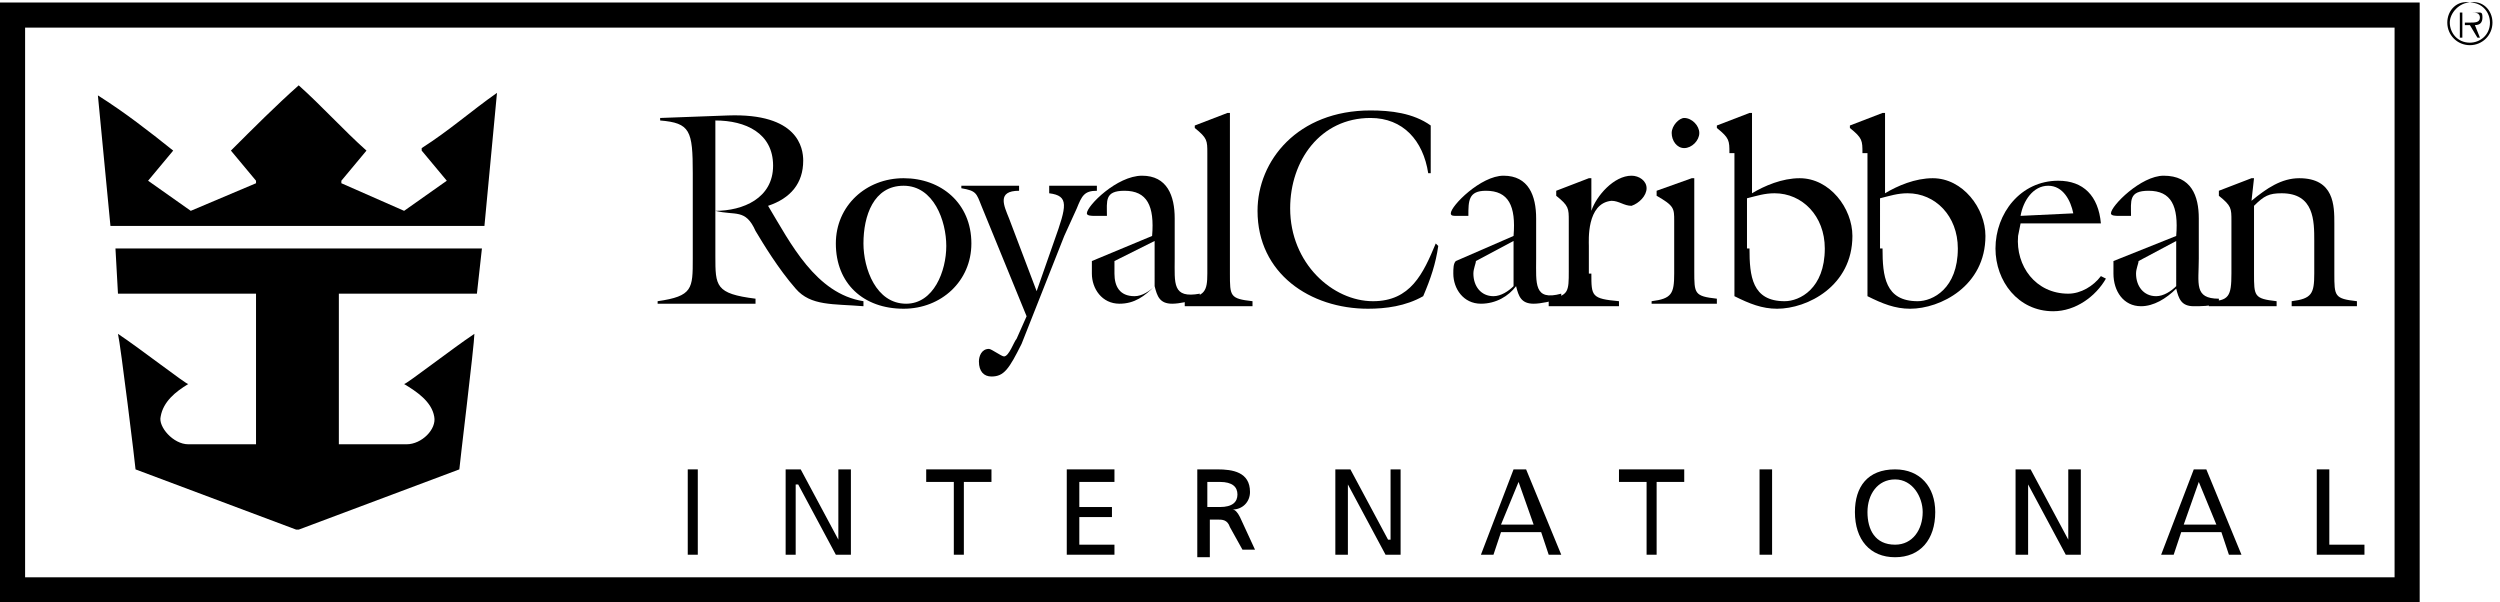 <svg version="1.1" id="Layer_1" xmlns="http://www.w3.org/2000/svg" xmlns:xlink="http://www.w3.org/1999/xlink" x="0px" y="0px"
	 viewBox="0 0 99.6 24" enable-background="new 0 0 99.6 24" xml:space="preserve">
	<path fill-rule="evenodd" clip-rule="evenodd" d="M98.4,0.1c0.5,0,0.8,0.4,0.8,0.8c0,0.5-0.4,0.8-0.8,0.8c-0.5,0-0.8-0.4-0.8-0.8
		C97.6,0.5,98,0.1,98.4,0.1L98.4,0.1c-0.5-0.1-0.9,0.3-0.9,0.8s0.4,0.9,0.9,0.9s0.9-0.4,0.9-0.9S98.9,0,98.4,0.1L98.4,0.1L98.4,0.1z"
		/>
	<path fill-rule="evenodd" clip-rule="evenodd" d="M98.2,0.5h0.3c0.1,0,0.3,0,0.3,0.2c0,0.2-0.2,0.2-0.4,0.2h-0.2V1h0.2l0.3,0.5h0.1
		L98.6,1c0.2,0,0.3-0.1,0.3-0.3c0-0.1,0-0.2-0.1-0.2c-0.1,0-0.2,0-0.3,0h-0.5v1h0.1V0.5L98.2,0.5z"/>
	<polygon fill-rule="evenodd" clip-rule="evenodd" points="27.4,22.1 27.8,22.1 27.8,18.7 27.4,18.7 27.4,22.1 "/>
	<polygon fill-rule="evenodd" clip-rule="evenodd" points="31.3,18.7 31.9,18.7 33.4,21.5 33.4,21.5 33.4,18.7 33.9,18.7 33.9,22.1
		33.3,22.1 31.8,19.3 31.7,19.3 31.7,22.1 31.3,22.1 31.3,18.7 "/>
	<polygon fill-rule="evenodd" clip-rule="evenodd" points="38,19.2 36.9,19.2 36.9,18.7 39.5,18.7 39.5,19.2 38.4,19.2 38.4,22.1
		38,22.1 38,19.2 "/>
	<polygon fill-rule="evenodd" clip-rule="evenodd" points="42.5,18.7 44.4,18.7 44.4,19.2 43,19.2 43,20.2 44.3,20.2 44.3,20.6
		43,20.6 43,21.7 44.4,21.7 44.4,22.1 42.5,22.1 42.5,18.7 "/>
	<path fill-rule="evenodd" clip-rule="evenodd" d="M47.7,18.7h0.8c0.6,0,1.3,0.1,1.3,0.9c0,0.4-0.3,0.7-0.7,0.7v0
		c0.1,0,0.2,0.1,0.3,0.3l0.6,1.3h-0.5L49,21c-0.1-0.3-0.3-0.3-0.5-0.3h-0.3v1.5h-0.5V18.7L47.7,18.7z M48.2,20.2h0.4
		c0.5,0,0.7-0.2,0.7-0.5s-0.2-0.5-0.7-0.5h-0.5V20.2L48.2,20.2z"/>
	<polygon fill-rule="evenodd" clip-rule="evenodd" points="53.2,18.7 53.8,18.7 55.3,21.5 55.4,21.5 55.4,18.7 55.8,18.7 55.8,22.1
		55.2,22.1 53.7,19.3 53.7,19.3 53.7,22.1 53.2,22.1 53.2,18.7 "/>
	<path fill-rule="evenodd" clip-rule="evenodd" d="M60.3,18.7h0.5l1.4,3.4h-0.5l-0.3-0.9h-1.6l-0.3,0.9h-0.5L60.3,18.7L60.3,18.7z
		 M60.5,19.2l-0.7,1.7h1.3L60.5,19.2L60.5,19.2z"/>
	<polygon fill-rule="evenodd" clip-rule="evenodd" points="65.6,19.2 64.5,19.2 64.5,18.7 67.1,18.7 67.1,19.2 66,19.2 66,22.1
		65.6,22.1 65.6,19.2 "/>
	<polygon fill-rule="evenodd" clip-rule="evenodd" points="70.1,22.1 70.6,22.1 70.6,18.7 70.1,18.7 70.1,22.1 "/>
	<path fill-rule="evenodd" clip-rule="evenodd" d="M75.5,18.7c1,0,1.6,0.7,1.6,1.7c0,1.1-0.6,1.8-1.6,1.8c-1,0-1.6-0.7-1.6-1.8
		C73.9,19.4,74.4,18.7,75.5,18.7L75.5,18.7z M75.5,21.7c0.7,0,1.1-0.6,1.1-1.3c0-0.6-0.4-1.3-1.1-1.3c-0.7,0-1.1,0.6-1.1,1.3
		C74.4,21.1,74.7,21.7,75.5,21.7L75.5,21.7z"/>
	<polygon fill-rule="evenodd" clip-rule="evenodd" points="80.3,18.7 80.9,18.7 82.4,21.5 82.4,21.5 82.4,18.7 82.9,18.7 82.9,22.1
		82.3,22.1 80.8,19.3 80.8,19.3 80.8,22.1 80.3,22.1 80.3,18.7 "/>
	<path fill-rule="evenodd" clip-rule="evenodd" d="M87.4,18.7h0.5l1.4,3.4h-0.5l-0.3-0.9h-1.6l-0.3,0.9h-0.5L87.4,18.7L87.4,18.7z
		 M87.6,19.2l-0.6,1.7h1.3L87.6,19.2L87.6,19.2z"/>
	<polygon fill-rule="evenodd" clip-rule="evenodd" points="92.3,18.7 92.8,18.7 92.8,21.7 94.2,21.7 94.2,22.1 92.3,22.1 92.3,18.7
		"/>
	<path fill-rule="evenodd" clip-rule="evenodd" d="M11.9,3.4c0.9,0.8,1.8,1.8,2.7,2.6l-1,1.2v0.1l2.5,1.1l1.7-1.2L16.8,6V5.9
		c1.1-0.7,2-1.5,3-2.2L19.3,9H4.4L3.9,3.8c1.1,0.7,2,1.4,3,2.2V6L5.9,7.2l1.7,1.2l2.6-1.1V7.2l-1-1.2C10.1,5.1,11,4.2,11.9,3.4
		L11.9,3.4L11.9,3.4z"/>
	<path fill-rule="evenodd" clip-rule="evenodd" d="M19.2,9.9L19,11.7h-5.5v6h2.7c0.6,0,1.2-0.6,1.1-1.1c-0.1-0.6-0.7-1-1.2-1.3
		c0.1,0,1.9-1.4,2.8-2c0,0.4-0.6,5.3-0.6,5.4l-6.4,2.4h-0.1l-6.4-2.4c0-0.1-0.6-5-0.7-5.4c0.9,0.6,2.7,2,2.8,2
		c-0.5,0.3-1,0.7-1.1,1.3c-0.1,0.4,0.5,1.1,1.1,1.1h2.7v-6H4.7L4.6,9.9H19.2L19.2,9.9z"/>
	<path fill-rule="evenodd" clip-rule="evenodd" d="M27.6,6.9c0-1.7-0.1-2-1.3-2.1V4.7l2.7-0.1c2.8-0.1,3,1.3,3,1.8
		c0,0.9-0.5,1.5-1.4,1.8l0,0c0.9,1.5,1.9,3.5,3.8,3.8v0.2c-1.2-0.1-2.1,0-2.7-0.7c-0.7-0.8-1.3-1.8-1.6-2.3c-0.4-0.9-0.8-0.6-1.6-0.8
		v1.8c0,1.2,0,1.5,1.6,1.7v0.2h-3.9V12c1.4-0.2,1.4-0.5,1.4-1.7V6.9L27.6,6.9z M28.5,8.4c1.1,0,2.3-0.5,2.3-1.8
		c0-1.3-1.1-1.8-2.3-1.8V8.4L28.5,8.4z"/>
	<path fill-rule="evenodd" clip-rule="evenodd" d="M36,12.3c-1.6,0-2.7-1-2.7-2.6c0-1.5,1.2-2.6,2.7-2.6c1.5,0,2.7,1,2.7,2.6
		C38.7,11.2,37.5,12.3,36,12.3L36,12.3z M36,7.4c-1.2,0-1.6,1.2-1.6,2.3c0,1,0.5,2.4,1.7,2.4c1.1,0,1.6-1.3,1.6-2.3
		C37.7,8.8,37.2,7.4,36,7.4L36,7.4z"/>
	<path fill-rule="evenodd" clip-rule="evenodd" d="M39.1,8.2c-0.2-0.5-0.2-0.6-0.8-0.7V7.4h2.3v0.2c-0.9,0-0.6,0.6-0.4,1.1l1.1,2.9
		l0.7-2c0.5-1.4,0.6-1.8-0.2-1.9V7.4h1.9v0.2c-0.5,0-0.6,0.2-0.8,0.7l-0.5,1.1l-1.7,4.3C40.2,14.7,40,15,39.5,15
		c-0.3,0-0.5-0.2-0.5-0.6c0-0.2,0.1-0.5,0.4-0.5c0.1,0,0.5,0.3,0.6,0.3c0.2,0,0.4-0.6,0.5-0.7l0.4-0.9L39.1,8.2L39.1,8.2z"/>
	<path fill-rule="evenodd" clip-rule="evenodd" d="M45.9,9.4c0.1-1.2-0.2-1.8-1.1-1.8c-0.8,0-0.7,0.4-0.7,1h-0.5
		c-0.1,0-0.3,0-0.3-0.1c0-0.3,1.2-1.5,2.2-1.5c1,0,1.3,0.8,1.3,1.7v1.6c0,1-0.1,1.6,1,1.4v0.2c-0.4,0.1-0.8,0.2-1.1,0.2
		c-0.5,0-0.6-0.3-0.7-0.7c-0.4,0.4-0.8,0.7-1.4,0.7c-0.7,0-1.1-0.6-1.1-1.2c0-0.2,0-0.4,0-0.5L45.9,9.4L45.9,9.4z M44.4,10.4
		c0,0.1,0,0.3,0,0.5c0,0.5,0.2,0.9,0.8,0.9c0.3,0,0.6-0.2,0.8-0.4V9.6L44.4,10.4L44.4,10.4z"/>
	<path fill-rule="evenodd" clip-rule="evenodd" d="M47.2,12.2v-0.3c0.8-0.1,0.9-0.3,0.9-1V6.1c0-0.5,0-0.6-0.5-1V5l1.3-0.5l0.1,0v6.4
		c0,0.9,0,1,0.9,1.1v0.2H47.2L47.2,12.2z"/>
	<path fill-rule="evenodd" clip-rule="evenodd" d="M60.3,9.4c0.1-1.2-0.2-1.8-1.1-1.8c-0.7,0-0.7,0.4-0.7,1H58c-0.1,0-0.2,0-0.2-0.1
		c0-0.3,1.2-1.5,2.1-1.5c1,0,1.3,0.8,1.3,1.7v1.6c0,1-0.1,1.7,1,1.4v0.2c-0.4,0.1-0.8,0.2-1.1,0.2c-0.5,0-0.6-0.3-0.7-0.7
		c-0.3,0.4-0.8,0.7-1.4,0.7c-0.7,0-1.1-0.6-1.1-1.2c0-0.2,0-0.4,0.1-0.5L60.3,9.4L60.3,9.4z M58.8,10.4c0,0.1-0.1,0.3-0.1,0.5
		c0,0.5,0.3,0.9,0.8,0.9c0.3,0,0.6-0.2,0.8-0.4V9.6L58.8,10.4L58.8,10.4z"/>
	<path fill-rule="evenodd" clip-rule="evenodd" d="M57.1,6.9h-0.2c-0.2-1.3-1-2.2-2.3-2.2c-2,0-3.2,1.7-3.2,3.6
		c0,2.2,1.7,3.7,3.3,3.7c1.5,0,2-1.1,2.5-2.3l0.1,0.1c-0.1,0.7-0.3,1.3-0.6,2c-0.7,0.4-1.5,0.5-2.2,0.5c-2.3,0-4.4-1.4-4.4-3.9
		c0-2,1.6-4,4.5-4c0.8,0,1.7,0.1,2.4,0.6V6.9L57.1,6.9z"/>
	<path fill-rule="evenodd" clip-rule="evenodd" d="M86.7,9.4c0.1-1.2-0.2-1.8-1.1-1.8c-0.8,0-0.7,0.4-0.7,1l-0.5,0
		c-0.1,0-0.3,0-0.3-0.1c0-0.3,1.2-1.5,2.1-1.5c1.1,0,1.4,0.8,1.4,1.7v1.6c0,1-0.2,1.6,0.8,1.6v0.2c-0.4,0.1-0.7,0.1-1,0.1
		c-0.5,0-0.6-0.3-0.7-0.7c-0.4,0.4-0.9,0.7-1.4,0.7c-0.7,0-1.1-0.6-1.1-1.3c0-0.1,0-0.3,0-0.5L86.7,9.4L86.7,9.4z M85.2,10.4
		c0,0.1-0.1,0.3-0.1,0.5c0,0.5,0.3,0.9,0.8,0.9c0.3,0,0.6-0.2,0.8-0.4V9.6L85.2,10.4L85.2,10.4z"/>
	<path fill-rule="evenodd" clip-rule="evenodd" d="M63.4,10.9c0,0.9,0,1,1.1,1.1v0.2h-2.8v-0.3c0.8-0.1,0.8-0.3,0.8-1.1V8.8
		c0-0.5,0-0.6-0.5-1V7.6l1.3-0.5l0.1,0l0,1.3l0,0c0.2-0.6,0.9-1.4,1.6-1.4c0.3,0,0.6,0.2,0.6,0.5c0,0.3-0.3,0.6-0.6,0.7
		C64.7,8.2,64.5,8,64.2,8c-1,0.1-0.9,1.6-0.9,1.8V10.9L63.4,10.9z"/>
	<path fill-rule="evenodd" clip-rule="evenodd" d="M65.8,12.2V12c0.8-0.1,0.9-0.3,0.9-1.1V8.8c0-0.5,0-0.6-0.7-1V7.6l1.4-0.5l0.1,0
		v3.7c0,0.9,0,1,0.9,1.1v0.2H65.8L65.8,12.2z M67.7,5.3c0,0.3-0.3,0.6-0.6,0.6c-0.3,0-0.5-0.3-0.5-0.6c0-0.3,0.3-0.6,0.5-0.6
		C67.4,4.7,67.7,5,67.7,5.3L67.7,5.3z"/>
	<path fill-rule="evenodd" clip-rule="evenodd" d="M68.9,6.1c0-0.5,0-0.6-0.5-1V5l1.3-0.5l0.1,0v3.2c0.5-0.3,1.2-0.6,1.9-0.6
		c1.2,0,2.1,1.2,2.1,2.3c0,2-1.8,2.9-3,2.9c-0.6,0-1.1-0.2-1.7-0.5V6.1L68.9,6.1z M69.7,9.9c0,1.1,0.1,2.1,1.4,2.1
		c0.6,0,1.6-0.5,1.6-2.1c0-1.3-0.9-2.2-2-2.2c-0.4,0-0.7,0.1-1.1,0.2V9.9L69.7,9.9z"/>
	<path fill-rule="evenodd" clip-rule="evenodd" d="M74.2,6.1c0-0.5,0-0.6-0.5-1V5l1.3-0.5l0.1,0v3.2c0.5-0.3,1.2-0.6,1.9-0.6
		c1.2,0,2.1,1.2,2.1,2.3c0,2-1.8,2.9-3,2.9c-0.6,0-1.1-0.2-1.7-0.5V6.1L74.2,6.1z M75,9.9c0,1.1,0.1,2.1,1.4,2.1
		C77,12,78,11.5,78,9.9c0-1.3-0.9-2.2-2-2.2c-0.4,0-0.7,0.1-1.1,0.2V9.9L75,9.9z"/>
	<path fill-rule="evenodd" clip-rule="evenodd" d="M80.4,9.4c-0.1,1.2,0.7,2.3,2,2.3c0.5,0,1-0.3,1.3-0.7l0.2,0.1
		c-0.4,0.7-1.2,1.3-2.1,1.3c-1.4,0-2.3-1.2-2.3-2.5c0-1.4,1-2.7,2.5-2.7c1,0,1.6,0.6,1.7,1.7h-3.2L80.4,9.4L80.4,9.4z M82.6,8.5
		c-0.1-0.5-0.4-1.1-1-1.1c-0.6,0-1,0.6-1.1,1.2L82.6,8.5L82.6,8.5z"/>
	<path fill-rule="evenodd" clip-rule="evenodd" d="M88.9,8.8c0-0.5,0-0.6-0.5-1V7.6l1.3-0.5l0.1,0L89.7,8c0.6-0.5,1.2-0.9,1.9-0.9
		c1.4,0,1.4,1.1,1.4,1.8v2c0,0.9,0,1,0.9,1.1v0.2h-2.6V12c0.8-0.1,0.9-0.3,0.9-1.1V9.6c0-0.8,0-1.9-1.3-1.9c-0.5,0-0.7,0.1-1.1,0.5
		v2.7c0,0.9,0,1,0.9,1.1v0.2H88V12c0.8,0,0.9-0.2,0.9-1.1V8.8L88.9,8.8z"/>
	<g>
		<path d="M95.4,1.1V23H1V1.1H95.4 M96.4,0.1H0V24h96.4V0.1L96.4,0.1z"/>
	</g>
	<line class="royal-line" stroke-miterlimit="10" x1="23.8" y1="0.1" x2="23.8" y2="24"/>
	<line class="royal-line" stroke-miterlimit="10" x1="23.8" y1="16.6" x2="96.4" y2="16.6"/>
</svg>
